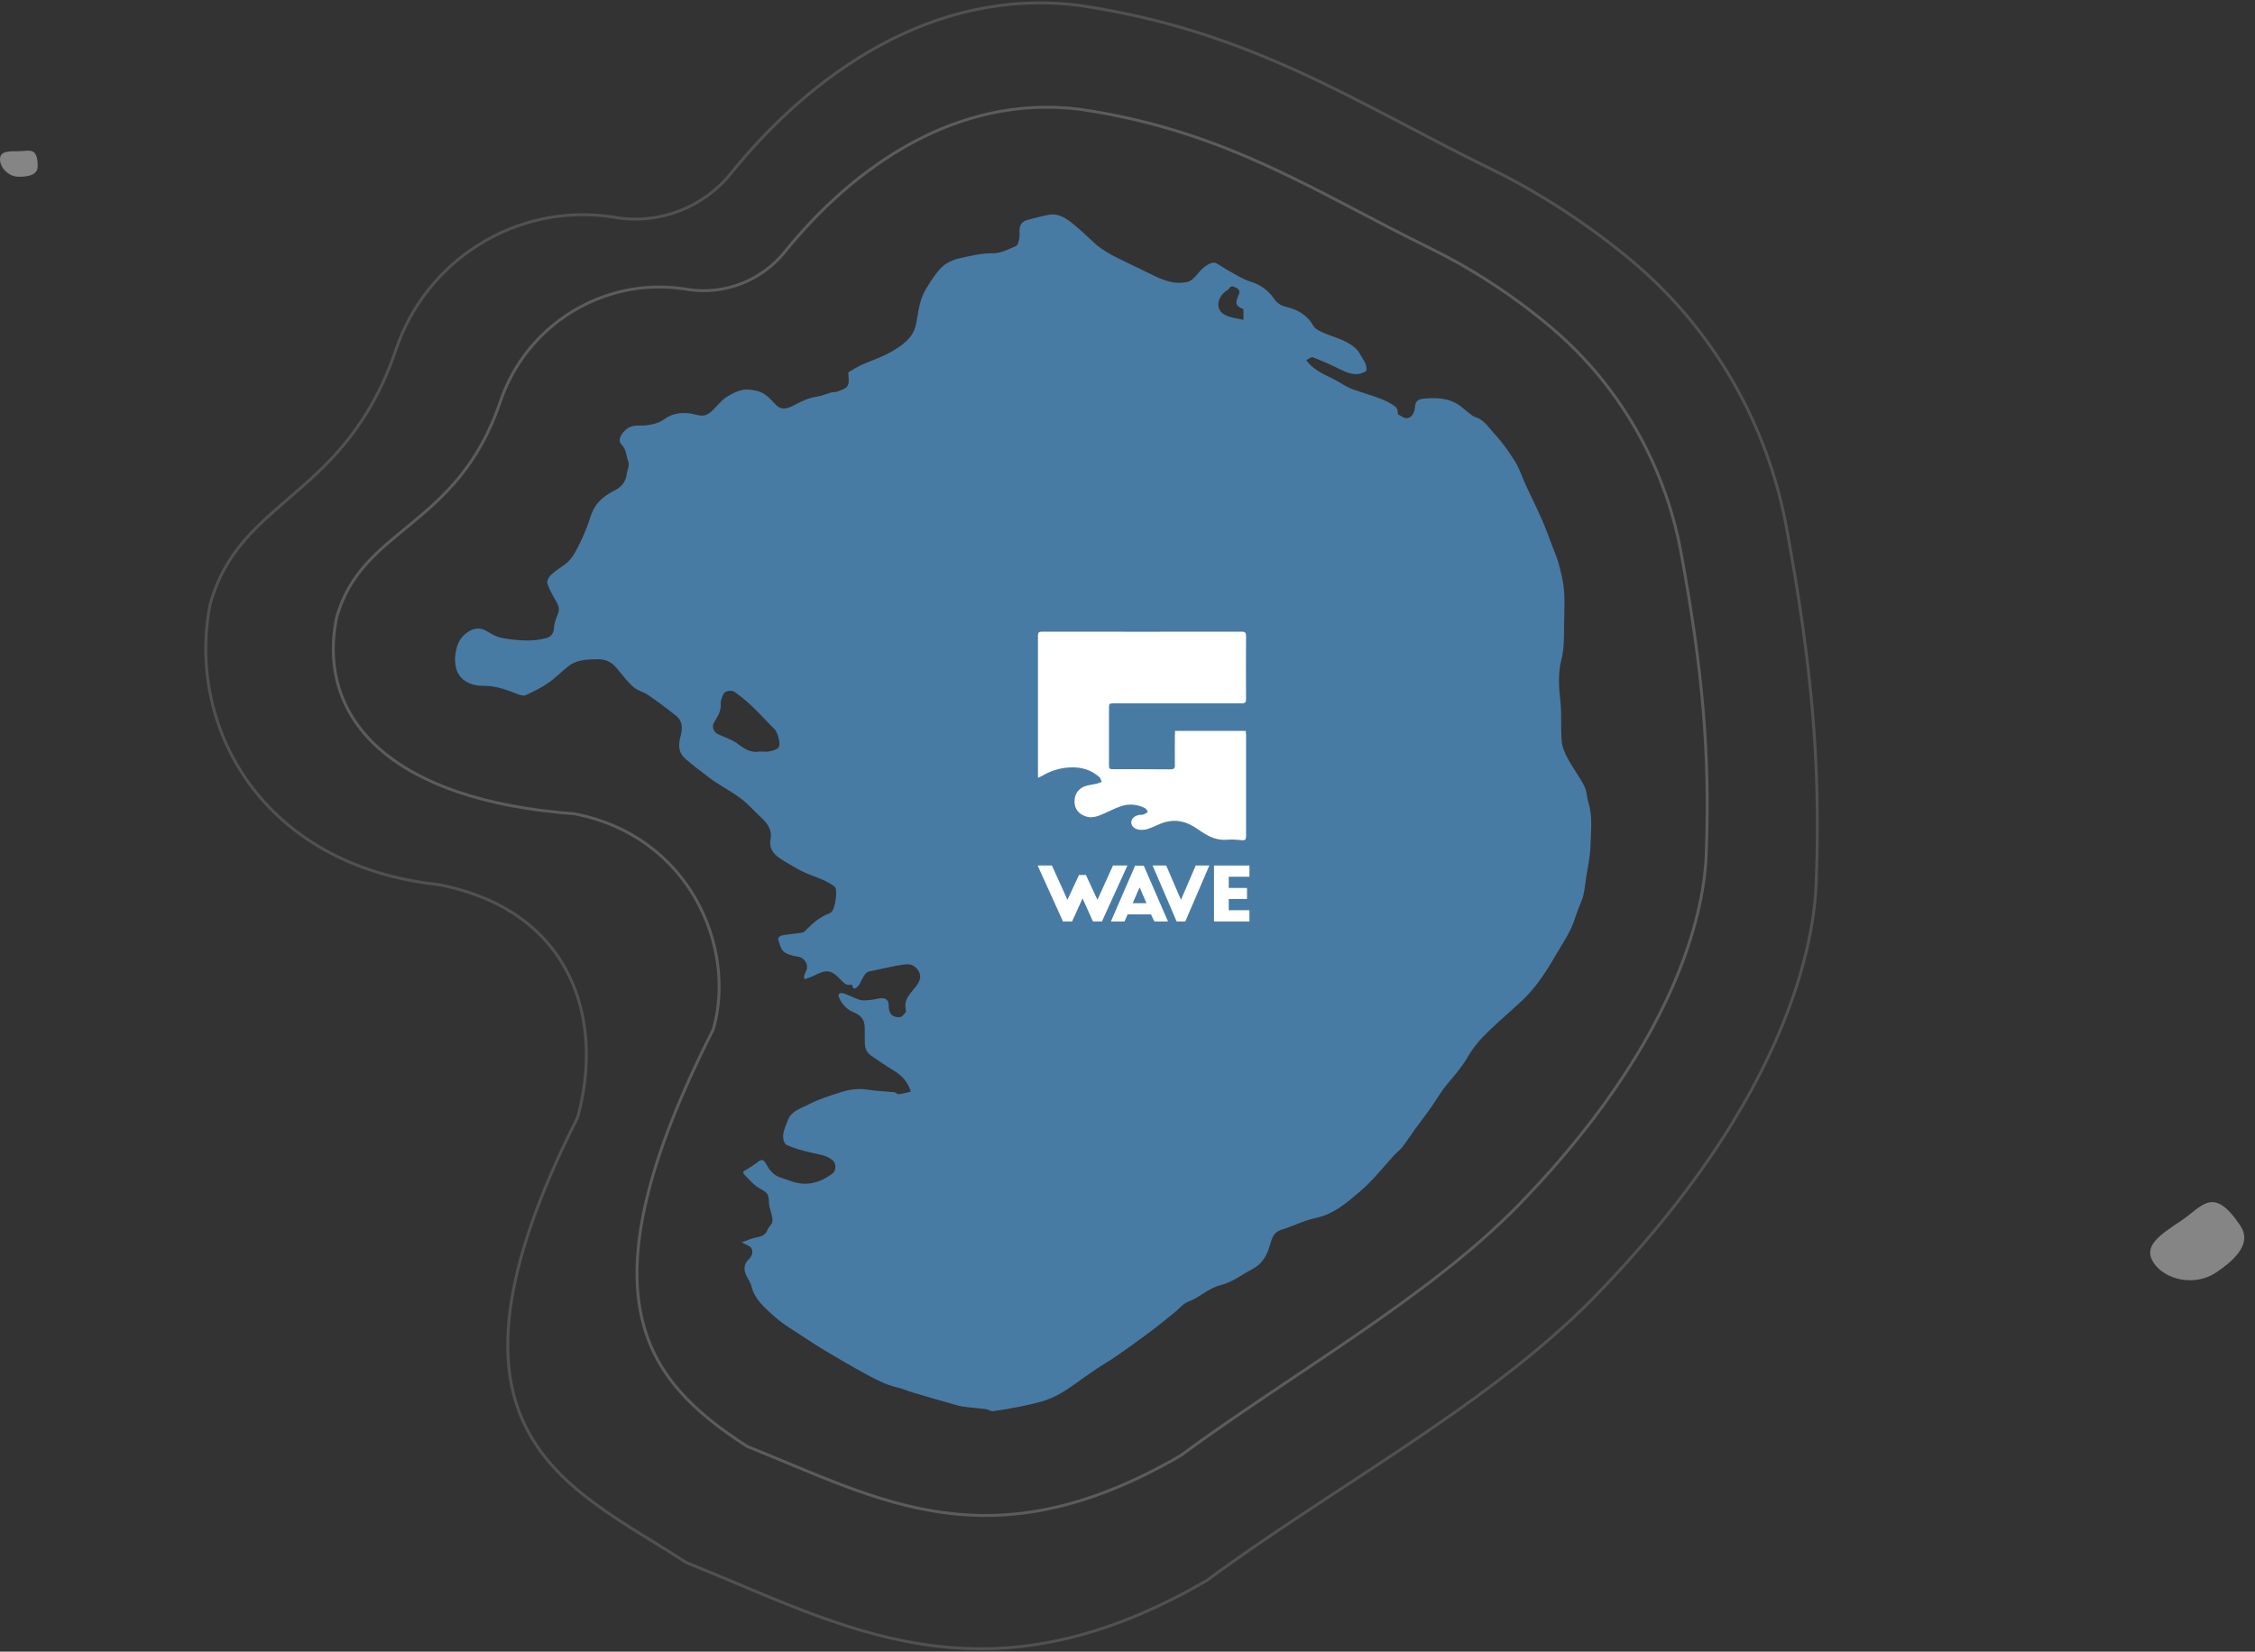<svg class="wave-svg" width="778" height="570" viewBox="0 0 778 570" fill="none" xmlns="http://www.w3.org/2000/svg">
<rect x="0" y="0" width="778" height="570" fill="#333333" stroke="none"/>
<path class="inner-wave" d="M172.623 138.59C157.78 182.567 124.587 181.752 116.024 213.542C116.024 213.624 115.983 213.705 115.983 213.787C109.336 249.123 136.372 276.267 198.028 280.832C198.109 280.832 198.232 280.873 198.313 280.873C237.949 288.576 254.016 326.888 246.186 354.928C246.145 355.091 246.064 355.255 246.023 355.377C199.169 447.855 222.617 476.262 257.441 498.964C257.563 499.045 257.726 499.127 257.889 499.208C303.56 517.468 341.484 540.495 407.177 502.428C407.258 502.387 407.34 502.347 407.421 502.265C444.815 474.673 492.81 447.773 523.638 416.146C587.904 350.282 588.475 300.803 588.719 293.345C589.902 259.842 587.414 231.068 579.993 190.8C574.447 160.558 558.788 133.047 535.341 113.158C522.048 101.868 507.368 92.494 493.626 85.769C453.5 66.124 423.325 45.175 372.597 37.716C329.658 32.337 294.059 58.095 270.775 86.91C262.701 96.936 249.815 101.909 237.134 99.871C236.603 99.789 236.114 99.708 235.584 99.626C208.018 95.673 181.513 112.22 172.623 138.59Z" stroke="white" stroke-opacity="0.2" stroke-miterlimit="10"/>
<path class="front-wave" d="M136.619 120.625C119.14 172.401 82.51 171.464 72.405 208.941C72.365 209.023 72.365 209.104 72.365 209.226C64.541 250.859 90.292 298.764 151.287 305.282C151.41 305.282 151.165 305.241 151.287 305.282C197.981 314.325 208.493 352.699 199.244 385.736C199.204 385.939 199.326 385.573 199.244 385.736C144.076 494.705 195.496 512.384 236.485 539.066C236.648 539.189 236.811 539.27 237.015 539.352C290.798 560.86 338.714 590.435 416.089 545.584C416.17 545.543 416.293 545.462 416.374 545.421C460.419 512.914 513.673 484.887 550.018 447.655C625.722 370.052 626.374 311.759 626.659 303.001C628.085 263.528 625.111 229.635 616.391 182.218C609.872 146.615 591.415 114.189 563.83 90.725C548.143 77.445 530.908 66.406 514.692 58.462C467.428 35.324 431.939 10.638 372.166 1.839C321.601 -4.475 279.634 25.832 252.213 59.806C242.678 71.62 227.562 77.486 212.568 75.082C211.957 75.001 211.346 74.879 210.775 74.797C178.301 70.072 147.091 89.544 136.619 120.625Z" stroke="white" stroke-opacity="0.15" stroke-miterlimit="10"/>
<path class="wave-svg__bg" d="M292.682 128.488C293.944 127.794 295.572 126.691 297.322 125.915C300.537 124.445 303.996 123.383 307.089 121.626C311.158 119.298 315.187 116.766 316.123 111.497C316.611 108.76 316.977 105.942 317.832 103.287C318.524 101.204 319.704 99.243 320.925 97.405C322.227 95.404 323.611 93.361 325.361 91.809C326.866 90.543 328.901 89.644 330.814 89.195C334.72 88.297 338.586 87.357 342.697 87.398C345.342 87.439 348.028 85.969 350.592 84.866C351.243 84.58 351.487 83.15 351.69 82.211C351.853 81.435 351.731 80.536 351.731 79.719C351.731 77.473 352.748 76.247 354.987 75.757C357.306 75.226 359.585 74.532 361.905 74.123C364.875 73.552 367.358 75.063 369.515 76.697C372.323 78.861 374.846 81.394 377.45 83.763C380.828 86.867 384.938 88.746 389.008 90.707C391.571 91.932 394.094 93.157 396.658 94.423C400.768 96.507 405.041 98.385 409.721 97.283C411.349 96.915 412.733 95.036 413.954 93.647C415.744 91.564 418.308 90.094 419.692 90.87C421.075 91.646 422.337 92.585 423.72 93.321C426.284 94.709 428.726 96.384 431.452 97.201C434.912 98.263 437.557 100.183 439.551 103.083C440.568 104.553 441.748 105.452 443.702 105.901C447.608 106.799 450.986 108.637 453.102 112.436C453.753 113.621 455.422 114.315 456.805 114.928C459.573 116.153 462.584 116.847 465.148 118.399C466.613 119.257 468.2 120.319 469.217 122.198C470.194 124.077 471.741 125.588 471.415 127.998C467.956 130.245 464.782 128.652 461.526 127.059C458.718 125.67 455.829 124.404 452.939 123.301C452.37 123.097 451.474 123.914 450.66 124.281C453.509 128.243 457.864 129.509 461.648 131.674C463.032 132.491 464.415 133.39 465.88 134.002C467.63 134.737 469.502 135.268 471.293 135.881C474.833 137.025 478.374 138.087 481.426 140.333C482.077 140.823 482.24 141.926 482.321 142.988C483.094 143.397 483.827 143.928 484.641 144.214C486.391 144.785 488.059 143.07 488.181 140.497C488.303 138.046 489.728 137.719 491.396 137.556C495.222 137.229 499.088 137.311 502.547 139.271C504.012 140.088 505.232 141.354 506.616 142.376C507.389 142.947 508.163 143.723 509.058 143.968C512.069 144.867 513.575 147.563 515.488 149.605C518.255 152.505 520.615 155.936 522.772 159.367C524.237 161.695 525.051 164.473 526.231 167.005C528.103 171.09 530.138 175.133 531.969 179.299C533.271 182.24 534.329 185.263 535.469 188.245C536.12 189.96 536.853 191.635 537.422 193.391C537.992 195.229 538.44 197.149 538.887 199.028C540.19 204.828 539.661 210.75 539.62 216.591C539.579 220.267 539.62 224.066 538.724 227.538C537.504 232.276 537.789 237.054 538.318 241.67C538.887 246.408 538.399 251.105 538.806 255.762C538.969 257.845 539.905 259.969 540.922 261.847C542.672 265.074 544.951 268.056 546.619 271.323C547.515 273.039 547.433 275.204 548.044 277.083C549.549 281.902 548.858 286.845 548.735 291.746C548.654 295.585 547.759 299.384 547.189 303.183C546.904 305.143 546.701 307.145 546.253 309.064C545.928 310.453 545.236 311.76 544.747 313.108C544.3 314.333 543.811 315.559 543.404 316.825C541.899 321.767 538.847 325.933 536.323 330.345C533.109 335.94 529.487 341.291 524.725 345.702C520.941 349.174 517.075 352.524 513.372 356.077C510.645 358.691 508.244 361.55 506.291 364.9C504.419 368.167 501.896 371.067 499.454 373.967C497.256 376.54 495.628 379.44 493.716 382.177C492.007 384.669 490.135 387.038 488.344 389.488C486.838 391.571 485.455 393.736 483.868 395.778C483.013 396.881 481.874 397.739 480.938 398.76C477.153 402.845 473.735 407.297 469.543 410.891C464.985 414.771 460.346 418.978 454.12 420.286C449.887 421.184 446.021 423.186 441.952 424.452C439.347 425.269 438.778 427.515 438.167 429.639C437.15 433.233 435.481 436.215 432.022 438.012C428.441 439.85 425.104 442.546 421.319 443.445C416.924 444.507 413.994 447.733 410.006 449.204C408.094 449.898 406.669 451.859 404.96 453.166C401.908 455.617 398.896 458.067 395.763 460.395C392.263 463.01 388.682 465.542 385.06 468.074C382.903 469.586 380.624 470.852 378.427 472.322C375.863 474.038 373.34 475.835 370.858 477.632C367.317 480.164 363.695 482.452 359.463 483.636C357.021 484.29 354.58 484.902 352.097 485.393C349.004 486.005 345.871 486.577 342.697 486.986C341.883 487.108 340.987 486.414 340.133 486.291C337.447 485.964 334.761 485.801 332.075 485.393C330.285 485.107 328.576 484.453 326.826 484.004C325.483 483.636 324.099 483.269 322.756 482.86C320.192 482.125 317.669 481.39 315.105 480.614C313.193 480.042 311.361 479.225 309.408 478.776C305.501 477.877 302.042 475.998 298.583 474.119C294.025 471.669 289.59 469.014 285.113 466.4C282.712 464.97 280.352 463.459 278.032 461.907C274.37 459.456 270.422 457.25 267.167 454.309C263.952 451.409 260.371 448.509 259.231 443.812C258.865 442.26 257.685 440.912 257.156 439.36C256.505 437.604 256.993 435.847 258.336 434.581C259.597 433.438 259.882 431.967 259.231 430.783C258.784 429.925 257.359 429.598 255.894 428.74C257.644 428.128 259.313 427.352 261.062 427.025C262.812 426.698 264.115 426.249 264.806 424.411C265.173 423.471 266.149 422.736 266.434 421.797C266.678 421.021 266.394 420.081 266.231 419.224C265.946 417.835 265.335 416.487 265.295 415.098C265.254 411.994 264.766 411.626 262.08 410.115C260.045 408.971 258.458 407.052 256.79 405.336C255.813 404.315 256.993 404.029 257.603 403.621C258.824 402.804 260.167 402.069 261.307 401.129C262.609 400.026 263.382 400.026 264.237 401.578C265.376 403.621 266.719 405.5 269.079 406.317C270.463 406.807 271.887 407.256 273.271 407.746C278.439 409.462 282.997 408.155 287.229 405.009C288.532 404.029 288.613 401.456 287.189 400.353C286.131 399.495 284.706 398.842 283.363 398.556C279.294 397.657 275.224 396.84 271.399 395.125C270.87 394.88 270.463 393.981 270.3 393.328C269.812 391 270.951 388.998 271.684 386.874C272.945 383.362 276.242 382.586 278.887 381.197C282.305 379.4 286.09 378.215 289.793 377.031C292.845 376.05 295.979 375.519 299.275 376.05C302.327 376.54 305.461 376.622 308.554 376.949C309.083 376.99 309.612 377.684 310.059 377.643C311.443 377.48 312.786 377.071 314.251 376.745C313.152 373.069 310.914 370.986 308.106 369.311C305.542 367.759 303.06 366.043 300.577 364.328C299.112 363.307 298.38 361.836 298.38 360.039C298.38 358.242 298.38 356.445 298.339 354.607C298.298 351.788 296.996 350.359 294.31 349.256C291.991 348.276 290.282 346.315 289.386 343.987C288.857 342.639 290.444 342.598 291.136 342.843C293.049 343.456 294.839 344.559 296.752 345.09C297.932 345.416 299.316 345.171 300.618 345.049C302.002 344.926 303.385 344.354 304.688 344.518C305.746 344.64 306.641 345.376 306.6 346.928C306.559 349.869 307.943 351.257 310.507 351.012C311.199 350.931 311.891 350.073 312.379 349.419C312.623 349.133 312.542 348.48 312.46 347.99C311.891 344.804 314.047 342.925 315.757 340.76C316.489 339.862 317.222 338.759 317.425 337.656C317.832 335.369 315.675 332.673 313.111 332.795C310.344 332.877 307.618 333.653 304.891 334.184C303.304 334.47 301.798 334.919 300.211 335.164C298.624 335.409 298.136 336.716 297.444 337.86C296.996 338.636 296.752 339.576 296.142 340.188C294.799 341.618 294.432 341.455 293.863 339.698C292.438 340.311 291.462 339.535 290.526 338.595C288.898 336.962 287.311 334.96 284.747 335.246C283.16 335.409 281.613 336.431 280.067 337.043C279.335 337.329 278.561 337.615 277.829 337.901C277.666 337.738 277.463 337.574 277.3 337.411C277.585 336.594 277.747 335.736 278.154 335.001C279.131 333.081 277.625 330.508 275.468 330.181C273.719 329.895 271.725 329.487 270.422 328.425C269.283 327.485 268.917 325.525 268.428 323.973C268.347 323.728 269.324 322.87 269.893 322.788C272.172 322.38 274.533 322.216 276.811 321.849C277.34 321.767 277.829 321.236 278.236 320.828C280.555 318.418 283.119 316.294 286.293 315.15C286.538 315.069 286.7 314.823 286.904 314.66C288.125 313.68 289.142 307.022 288.003 306.042C286.741 304.98 285.154 304.204 283.607 303.509C281.491 302.57 279.212 301.916 277.137 300.895C274.777 299.711 272.498 298.322 270.219 296.974C267.452 295.3 265.173 293.38 265.864 289.54C266.434 286.354 264.725 284.067 262.487 282.025C260.249 279.942 258.214 277.573 255.813 275.735C253.168 273.692 250.156 272.059 247.348 270.221C246.494 269.649 245.598 269.118 244.784 268.464C241.936 266.259 239.046 264.135 236.361 261.766C234.082 259.764 233.96 257.109 234.773 254.209C235.465 251.718 235.669 249.022 233.39 247.143C230.297 244.611 227.082 242.242 223.786 239.954C222.117 238.811 219.961 238.361 218.495 237.054C216.339 235.135 214.589 232.725 212.717 230.519C210.886 228.354 208.729 227.374 205.758 227.497C202.34 227.619 198.962 227.66 196.113 229.907C193.753 231.785 191.596 233.991 189.114 235.707C186.713 237.381 184.027 238.688 181.341 239.914C180.608 240.24 179.388 239.873 178.492 239.505C174.708 238.035 171.045 236.605 166.813 236.687C163.435 236.769 159.813 235.543 158.063 232.398C157.005 230.478 156.802 227.66 157.168 225.414C157.534 223.208 158.226 220.839 160.18 219.083C162.499 217 165.063 216.183 167.789 217.735C169.417 218.674 171.086 219.736 172.876 220.104C175.766 220.716 178.736 220.962 181.667 221.043C183.945 221.084 186.265 220.798 188.463 220.226C190.009 219.818 191.108 218.592 191.148 216.55C191.189 214.916 191.962 213.242 192.573 211.649C193.265 209.811 192.369 208.422 191.555 206.952C190.538 205.154 189.48 203.357 188.87 201.438C188.625 200.661 189.236 199.232 189.928 198.578C191.393 197.149 193.142 196.046 194.811 194.861C196.968 193.35 198.189 191.063 199.369 188.857C200.549 186.611 201.566 184.242 202.502 181.873C203.316 179.912 203.764 177.788 204.7 175.95C206.246 172.846 208.932 170.845 211.984 169.292C214.345 168.108 215.891 166.433 216.257 163.492C216.42 162.104 217.315 160.633 216.746 159.245C216.013 157.366 216.176 155.201 214.507 153.485C213.002 151.974 214.141 149.932 215.81 148.38C218.129 146.256 220.734 147.114 223.298 146.746C225.332 146.46 227.57 145.888 229.158 144.704C231.762 142.784 234.489 142.376 237.5 142.621C238.762 142.743 240.023 143.152 241.325 143.356C244.418 143.887 245.843 141.518 247.633 139.761C248.651 138.74 249.668 137.597 250.889 136.861C252.517 135.881 254.307 134.942 256.179 134.574C257.766 134.247 259.557 134.533 261.185 134.901C264.074 135.554 265.864 137.842 267.818 139.843C269.568 141.599 271.562 141.191 274.329 139.68C276.73 138.332 279.212 137.27 282.02 136.861C283.648 136.616 285.235 135.881 286.863 135.432C287.514 135.268 288.287 135.391 288.898 135.146C290.159 134.615 291.869 134.166 292.438 133.145C293.13 131.919 292.682 130.163 292.682 128.488ZM262.202 259.356C263.301 259.356 264.44 259.519 265.498 259.315C266.597 259.07 267.94 258.743 268.632 257.926C269.486 256.987 268.306 252.739 267.329 251.759C264.644 249.063 262.08 246.245 259.353 243.631C257.563 241.915 255.609 240.363 253.615 238.892C252.313 237.912 249.953 238.443 249.505 239.669C249.139 240.731 248.528 241.833 248.651 242.854C248.935 245.55 247.389 247.429 246.249 249.553C245.476 250.983 246.331 252.78 247.918 253.474C250.278 254.536 252.883 255.394 254.877 256.946C257.156 258.743 259.353 259.846 262.202 259.356ZM429.011 110.394C429.011 108.801 429.011 107.739 429.011 106.677C426.366 105.697 425.999 104.675 427.302 101.939C427.79 100.918 427.79 99.978 426.65 99.406C425.796 98.998 424.901 98.263 424.046 99.57C423.68 100.142 422.906 100.428 422.377 100.918C419.57 103.573 419.61 107.167 422.703 108.719C424.494 109.659 426.65 109.822 429.011 110.394Z" fill="#57ABF0" fill-opacity="0.6"/>

<path d="M13 57.392C13 60.27 10.09 61 6.5 61C2.91 61 0 57.865 0 54.986C0 52.108 2.91 52.179 6.5 52.179C10.09 52.179 13 50.504 13 57.392Z" fill="white" fill-opacity="0.4"/>
<path d="M772.929 422.958C776.838 428.808 771.874 434.272 764.527 439.182C757.18 444.091 746.965 441.699 743.056 435.849C739.146 429.999 745.2 426.165 752.547 421.255C759.894 416.345 763.573 408.959 772.929 422.958Z" fill="white" fill-opacity="0.4"/>
<path d="M405.4 252.237C413.642 252.237 421.661 252.237 429.792 252.237C429.847 252.845 429.903 253.343 429.903 253.896C429.903 265.456 429.903 277.015 429.903 288.575C429.903 289.681 429.626 290.069 428.465 289.958C426.805 289.792 425.146 289.626 423.487 289.792C420.002 290.124 417.126 288.796 414.361 286.916C413.033 285.976 411.706 285.091 410.268 284.427C406.617 282.712 402.967 282.989 399.372 284.704C398.21 285.257 397.049 285.754 395.777 286.142C395.002 286.363 394.117 286.418 393.343 286.363C391.573 286.252 390.356 285.201 390.301 283.929C390.246 282.602 391.352 281.551 393.066 281.219C393.509 281.164 394.007 281.274 394.449 281.108C395.002 280.887 395.5 280.555 396.053 280.223C395.721 279.726 395.445 279.062 394.947 278.841C392.347 277.569 389.527 277.292 386.761 278.232C384.77 278.896 382.889 279.892 380.954 280.721C378.796 281.717 376.639 282.602 374.206 281.606C372.049 280.721 370.777 279.117 370.721 276.794C370.666 274.471 371.661 272.591 373.708 271.595C375.146 270.931 376.861 270.821 378.465 270.434C379.018 270.268 379.571 270.046 380.124 269.825C379.847 269.272 379.737 268.608 379.35 268.221C376.418 265.622 372.934 264.626 369.062 264.847C365.577 265.013 362.314 266.064 359.327 267.889C358.996 268.055 358.664 268.166 358.111 268.387C358.111 263.575 358.111 258.929 358.111 254.228C358.111 242.613 358.111 230.998 358.111 219.383C358.111 218.221 358.498 218 359.549 218C382.502 218 405.456 218.055 428.409 218C429.571 218 429.903 218.387 429.903 219.493C429.847 226.794 429.847 234.04 429.903 241.341C429.903 242.613 429.294 242.723 428.299 242.723C413.752 242.723 399.15 242.723 384.604 242.723C382.613 242.723 382.613 242.723 382.613 244.715C382.613 251.02 382.613 257.325 382.613 263.631C382.613 265.456 382.613 265.456 384.493 265.456C390.965 265.456 397.381 265.456 403.852 265.511C404.958 265.511 405.4 265.179 405.345 264.018C405.29 260.644 405.345 257.27 405.345 253.951C405.4 253.343 405.4 252.845 405.4 252.237Z" fill="white"/>
<path d="M431.064 302.569V298.697H423.929H420.721H418.841V318H420.721H423.929H431.064V314.128H423.929V310.257H430.235V306.44H423.929V302.569H431.064Z" fill="white"/>
<path d="M412.535 298.697L407.447 310.533L402.358 298.697H397.657L405.953 318H408.94L417.237 298.697H412.535Z" fill="white"/>
<path d="M398.266 318H402.967L394.615 298.752H391.628L383.277 318H387.978L389.029 315.566H397.104L398.266 318ZM390.799 311.695L393.177 306.219L395.555 311.695H390.799Z" fill="white"/>
<path d="M383.996 298.697L378.631 310.533L374.648 301.96H372.27L368.288 310.533L362.923 298.697H358L366.739 318H369.892L373.487 310.035L377.082 318H380.179L388.973 298.697H383.996Z" fill="white"/>
</svg>
